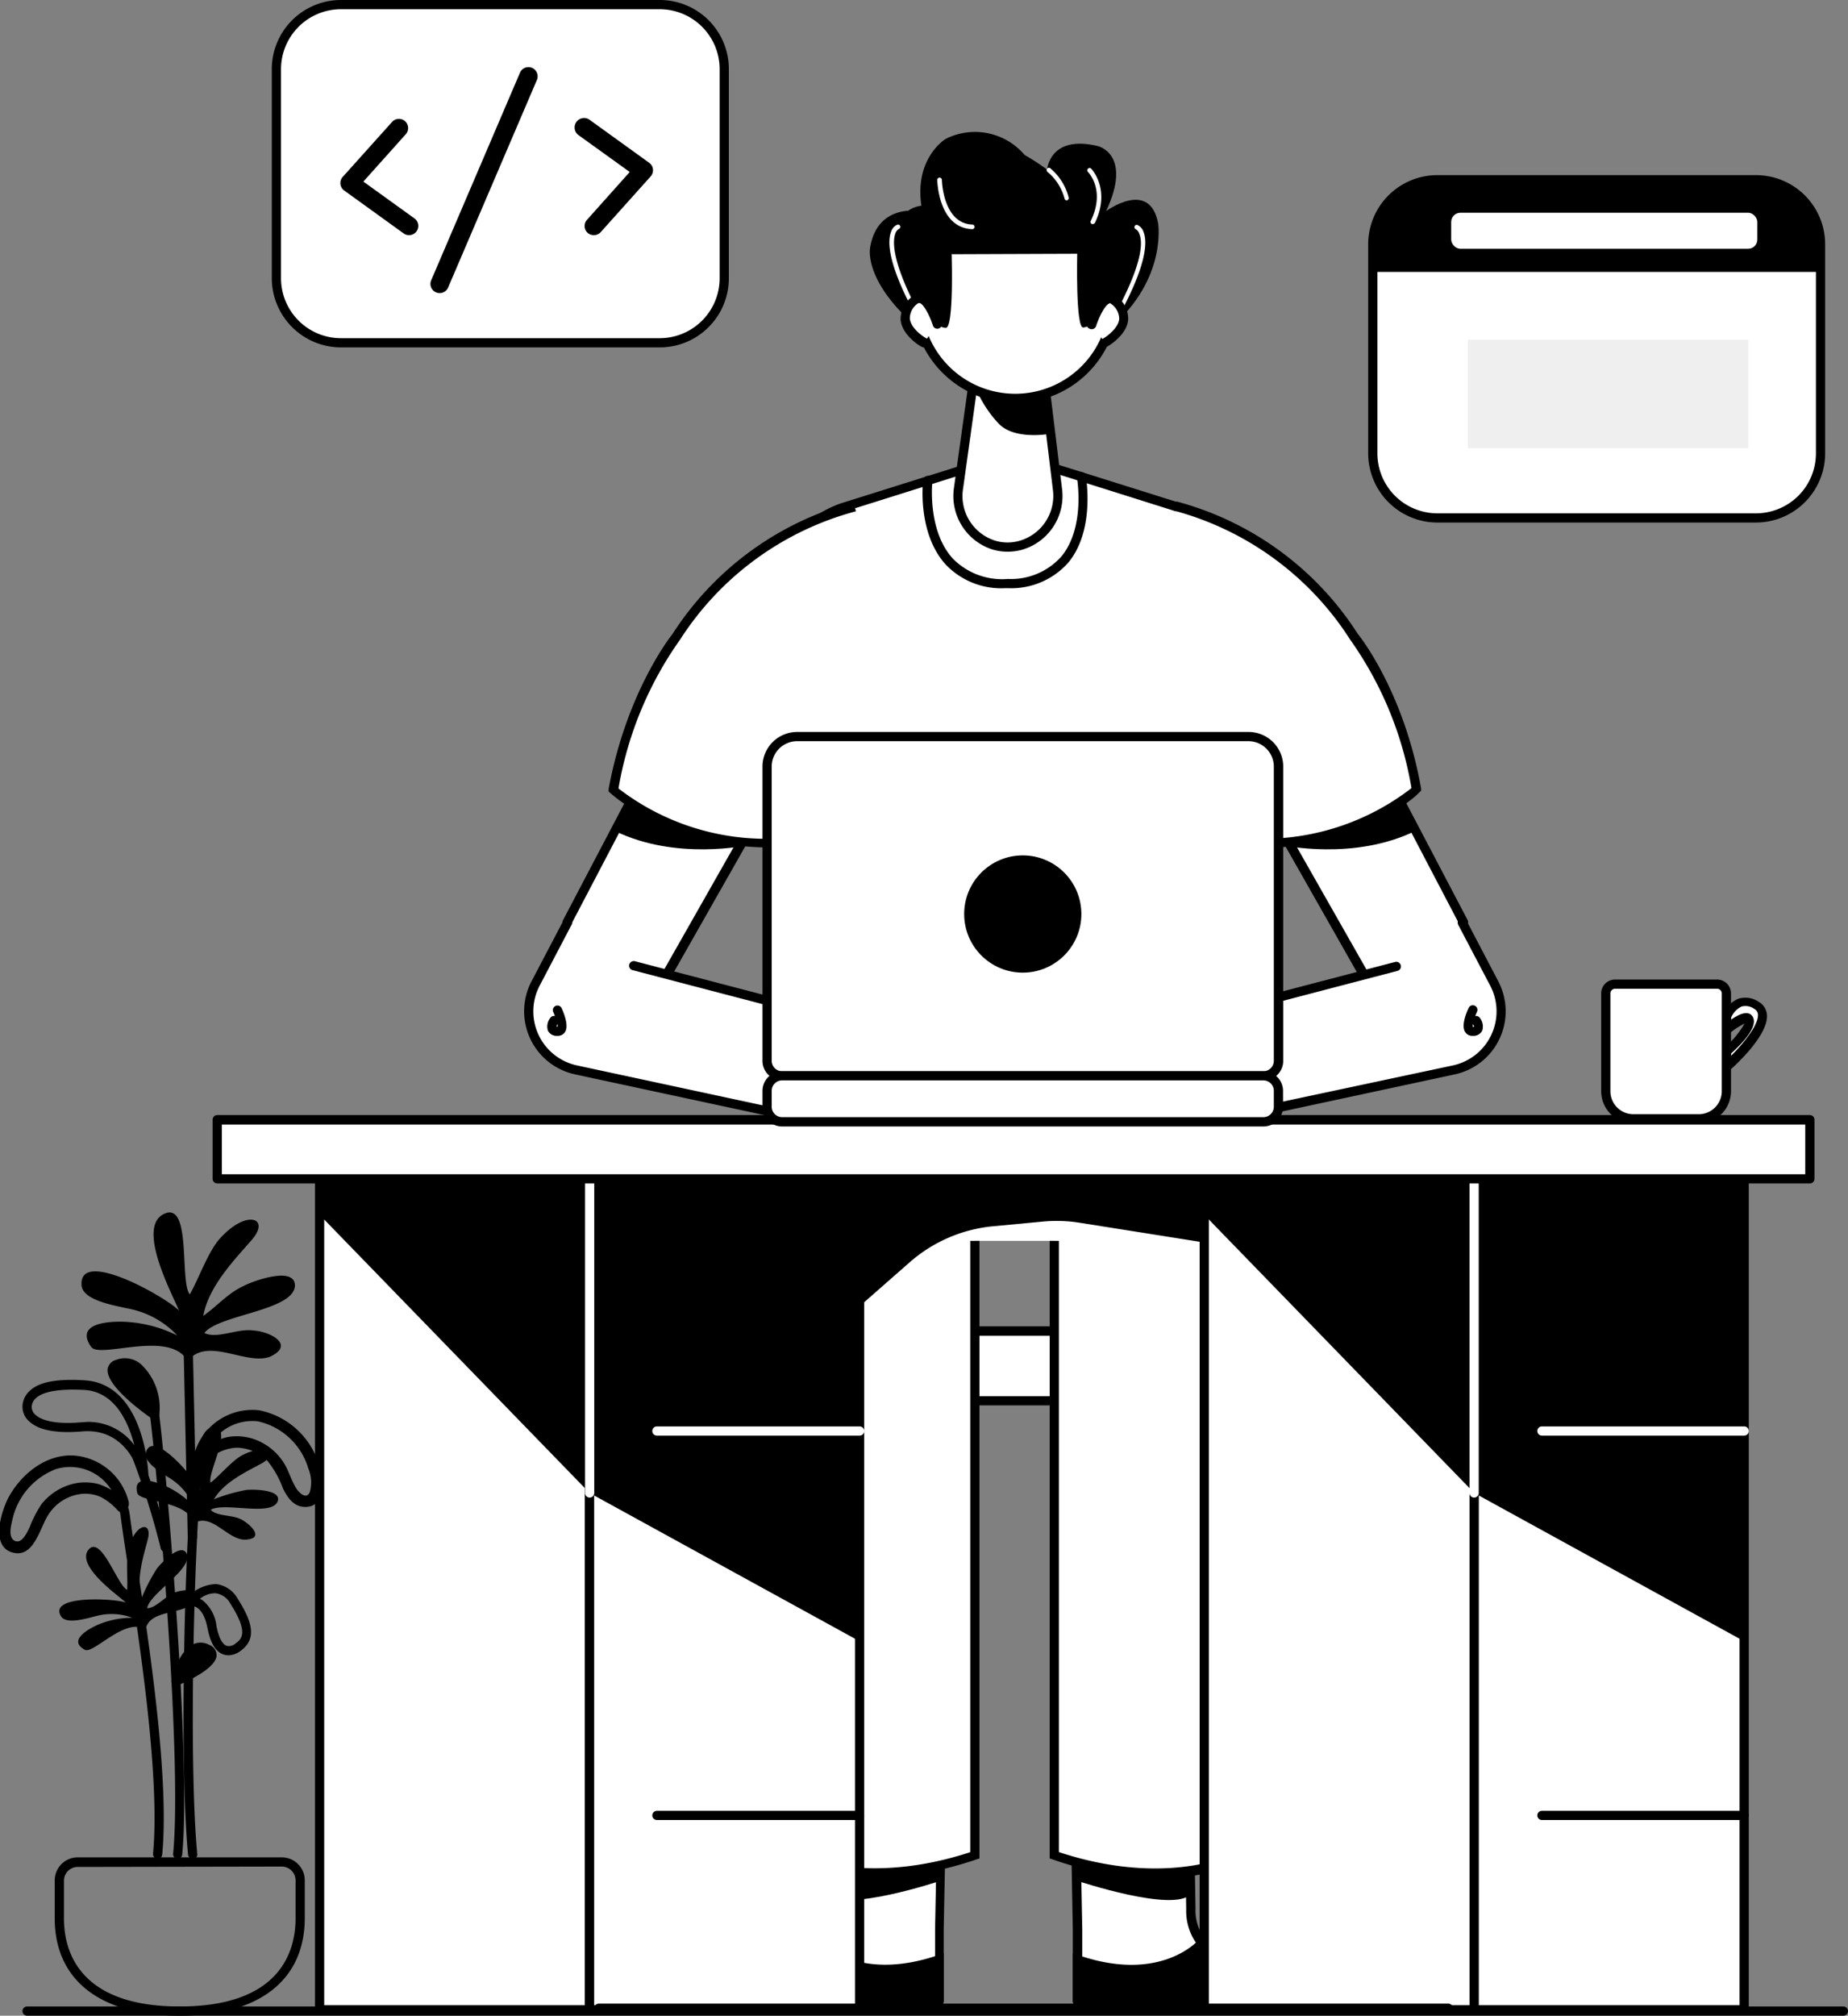 <svg xmlns="http://www.w3.org/2000/svg" viewBox="0 0 200.58 218.68"><rect x="0" y="0" width="200.58" height="218.68" fill="#808080" stroke="none"/><defs><style>.cls-1{fill:#fff;}.cls-2{fill:#efefef;}</style></defs><g id="Layer_2" data-name="Layer 2"><g id="Layer_1-2" data-name="Layer 1"><rect class="cls-1" x="78.61" y="144.41" width="62.79" height="7.56" rx="3.78"/><path d="M137.62,152.47H82.39a4.28,4.28,0,1,1,0-8.56h55.23a4.28,4.28,0,1,1,0,8.56Zm-55.23-7.56a3.28,3.28,0,1,0,0,6.56h55.23a3.28,3.28,0,1,0,0-6.56Z"/><line class="cls-1" x1="117.16" y1="144.41" x2="102.25" y2="144.41"/><rect x="102.25" y="143.91" width="14.91" height="1"/><path class="cls-1" d="M116.35,177l.62,32.32V217a.47.47,0,0,0,.47.47h25.69a.46.46,0,0,0,.47-.5c-.12-1.14-1.37-3.86-10.35-4.35l-.23-.07a5.39,5.39,0,0,1-2.51-1.74,5.6,5.6,0,0,1-1.26-3.72l-.56-33.42A19.23,19.23,0,0,1,116.35,177Z"/><path d="M143.13,218H117.44a1,1,0,0,1-1-1v-7.67L115.85,177a.52.52,0,0,1,.17-.38.47.47,0,0,1,.4-.12,18.9,18.9,0,0,0,12-3.27.52.52,0,0,1,.51,0,.49.49,0,0,1,.27.44l.56,33.42a5.07,5.07,0,0,0,1.15,3.41,4.82,4.82,0,0,0,2.28,1.58l.16,0c9,.51,10.59,3.22,10.75,4.79a1,1,0,0,1-.24.74A1,1,0,0,1,143.13,218Zm-26.27-40.41.61,31.76V217l25.66,0c-.11-.74-1.08-3.37-9.91-3.85l-.11,0-.24-.07a6,6,0,0,1-2.75-1.9,6.09,6.09,0,0,1-1.37-4.06l-.54-32.5A19.86,19.86,0,0,1,116.86,177.54Z"/><path d="M117,212.6V217a.47.47,0,0,0,.47.47h25.69a.46.46,0,0,0,.47-.5c-.12-1.14-1.37-3.86-10.35-4.35l-.23-.07a5.39,5.39,0,0,1-2.51-1.74h0S126.21,215.73,117,212.6Z"/><path d="M143.13,218H117.44a1,1,0,0,1-1-1V211.9l.66.23c8.78,3,12.83-1.48,13-1.67l.15-.17h.47l.15.19a4.87,4.87,0,0,0,2.28,1.57l.16,0c9,.51,10.59,3.22,10.75,4.79a1,1,0,0,1-.24.74A1,1,0,0,1,143.13,218Zm-25.66-4.66V217l25.66,0c-.11-.74-1.08-3.37-9.91-3.85l-.11,0-.24-.07a5.78,5.78,0,0,1-2.38-1.5C129.23,212.64,125,215.6,117.47,213.29Z"/><path d="M117,204.07s10.4,3.46,12.24,1.42V203L116.77,202Z"/><path class="cls-1" d="M102.59,177,102,209.31V217a.47.47,0,0,1-.47.47H75.81a.46.46,0,0,1-.47-.5c.12-1.14,1.36-3.86,10.35-4.35l.22-.07a5.34,5.34,0,0,0,2.51-1.74,5.6,5.6,0,0,0,1.27-3.72l.55-33.42A19.25,19.25,0,0,0,102.59,177Z"/><path d="M101.49,218H75.81a1,1,0,0,1-.73-.32.94.94,0,0,1-.24-.73c.17-1.58,1.79-4.29,10.76-4.8l.16,0A4.87,4.87,0,0,0,88,210.48a5.11,5.11,0,0,0,1.16-3.4l.55-33.44a.51.51,0,0,1,.27-.44.52.52,0,0,1,.51,0,18.81,18.81,0,0,0,12,3.27.49.49,0,0,1,.4.12.52.52,0,0,1,.17.38l-.63,32.32V217A1,1,0,0,1,101.49,218Zm-10.76-43.4-.54,32.53a6.13,6.13,0,0,1-1.38,4A5.94,5.94,0,0,1,86.07,213l-.24.08-.12,0c-8.83.48-9.79,3.11-9.87,3.9l25.65-.05,0-7.64.62-31.77A19.86,19.86,0,0,1,90.73,174.55Z"/><path d="M102,212.6V217a.47.47,0,0,1-.47.47H75.81a.46.46,0,0,1-.47-.5c.12-1.14,1.36-3.86,10.35-4.35l.22-.07a5.34,5.34,0,0,0,2.51-1.74h0S92.73,215.73,102,212.6Z"/><path d="M101.49,218H75.81a1,1,0,0,1-.73-.32.94.94,0,0,1-.24-.73c.17-1.58,1.79-4.29,10.76-4.8l.16,0A4.87,4.87,0,0,0,88,210.48l.15-.19h.47l.15.17c.17.19,4.23,4.64,13,1.67l.66-.23V217A1,1,0,0,1,101.49,218Zm-13-6.44A5.72,5.72,0,0,1,86.07,213l-.36.1c-8.83.48-9.79,3.11-9.87,3.9l25.65-.05,0-3.67C93.91,215.6,89.7,212.64,88.45,211.51Z"/><path d="M102,204.07s-10.39,3.46-12.24,1.42V203l12.45-.95Z"/><path class="cls-1" d="M114.43,134.62v66.67c12.75,4.34,20.48,0,20.48,0l5-57.88c.54-15.34-10-18.82-10-18.82s-16.8-8.68-39.57,0c0,0-10.58,3.48-10,18.82l5,57.88s7.73,4.34,20.48,0V134.62"/><path d="M125.45,203.73a34.53,34.53,0,0,1-11.18-2l-.34-.11v-67h1v66.31c11,3.63,18.16.68,19.51,0l5-57.6c.52-14.77-9.59-18.28-9.69-18.31s-16.95-8.5-39.23,0c-.13,0-10.24,3.59-9.72,18.34l5,57.58c1.35.64,8.53,3.59,19.51,0V134.62h1v67l-.34.11c-12.81,4.36-20.56.15-20.88,0l-.23-.13,0-.26-5-57.88c-.29-8.12,2.53-12.93,4.94-15.54a14.21,14.21,0,0,1,5.43-3.8c22.7-8.65,39.79-.06,40,0a14.1,14.1,0,0,1,5.36,3.77c2.42,2.61,5.23,7.42,4.95,15.52l-5,58.16-.23.13A21,21,0,0,1,125.45,203.73Z"/><path d="M100.15,29S95,26.79,98.68,22.79a3.17,3.17,0,0,1,4.39,1"/><rect class="cls-1" x="34.69" y="126.94" width="29.3" height="91.1"/><path d="M64.49,218.54H34.19v-92.1h30.3Zm-29.3-1h28.3v-90.1H35.19Z"/><rect class="cls-1" x="63.99" y="126.94" width="29.3" height="91.1"/><path d="M93.8,218.54H63.49v-92.1H93.8Zm-29.31-1H92.8v-90.1H64.49Z"/><polygon points="34.69 131.79 63.99 161.97 93.3 178.06 93.3 126.94 34.69 126.94 34.69 131.79"/><path class="cls-1" d="M93.3,155.75h-22a.5.5,0,0,1,0-1h22a.5.5,0,1,1,0,1Z"/><path d="M93.3,197.45h-22a.5.5,0,0,1-.5-.5.51.51,0,0,1,.5-.5h22a.51.51,0,0,1,.5.5A.5.5,0,0,1,93.3,197.45Z"/><path class="cls-1" d="M64,162.47a.5.5,0,0,1-.5-.5v-35a.51.51,0,0,1,.5-.5.5.5,0,0,1,.5.5v35A.5.5,0,0,1,64,162.47Z"/><rect class="cls-1" x="130.71" y="126.94" width="29.3" height="91.1"/><path d="M160.51,218.54h-30.3v-92.1h30.3Zm-29.3-1h28.3v-90.1h-28.3Z"/><rect class="cls-1" x="160.01" y="126.94" width="29.3" height="91.1"/><path d="M189.81,218.54h-30.3v-92.1h30.3Zm-29.3-1h28.3v-90.1h-28.3Z"/><polygon points="130.71 131.79 160.01 161.97 189.31 178.06 189.31 126.94 130.71 126.94 130.71 131.79"/><path class="cls-1" d="M189.31,155.75H167.36a.5.5,0,0,1,0-1h21.95a.5.5,0,0,1,0,1Z"/><path d="M189.31,197.45H167.36a.5.5,0,0,1-.5-.5.5.5,0,0,1,.5-.5h21.95a.5.5,0,0,1,.5.5A.5.5,0,0,1,189.31,197.45Z"/><path class="cls-1" d="M160,162.47a.5.5,0,0,1-.5-.5v-35a.5.5,0,0,1,1,0v35A.5.5,0,0,1,160,162.47Z"/><path class="cls-1" d="M88.1,120.82c-2.65-1.37-4-53.86-4-53.86a11,11,0,0,1,7.6-12l14.64-4.6a11,11,0,0,1,6.61,0L127.63,55a11,11,0,0,1,7.6,12s-2,26.53-2.79,52.35C132.44,119.31,111.2,132.79,88.1,120.82Z"/><path d="M108.23,126.24a43.84,43.84,0,0,1-20.36-5C85.17,119.86,84,79.36,83.64,67a11.46,11.46,0,0,1,8-12.51l14.64-4.6a11.47,11.47,0,0,1,6.91,0l14.64,4.6A11.47,11.47,0,0,1,135.72,67c0,.24-2,26.78-2.78,52.3v.26l-.22.15A50.51,50.51,0,0,1,108.23,126.24Zm-19.88-5.85c21.31,11,41.27,0,43.6-1.36.74-25.46,2.76-51.84,2.78-52.11a10.48,10.48,0,0,0-7.25-11.49l-14.64-4.61a10.45,10.45,0,0,0-6.31,0L91.89,55.43a10.46,10.46,0,0,0-7.25,11.46C85.13,86.72,86.58,118.68,88.35,120.39Z"/><polyline class="cls-1" points="148.93 107.36 139.19 90.23 150.81 84.81 158.8 100.05"/><path d="M148.93,107.86a.5.5,0,0,1-.44-.25l-9.73-17.13a.47.47,0,0,1,0-.4.48.48,0,0,1,.26-.3l11.62-5.43a.5.5,0,0,1,.65.22l8,15.24a.5.5,0,0,1-.89.47l-7.76-14.82-10.7,5,9.47,16.65a.49.49,0,0,1-.19.68A.44.44,0,0,1,148.93,107.86Z"/><path class="cls-1" d="M151.63,104.84l-24.49,6.39a6.23,6.23,0,0,1-1.24.18c-1.13,0-4.63-.35-6.6.13a.56.56,0,0,0-.07,1.06c1,.4,2.63.66,2.91,1,0,0,.64.75-1,1.23-1.86.55-6.11,1.62-8.77,2a.47.47,0,0,0,.07.93A57.47,57.47,0,0,0,121,117l-.12.16c-2.53.72-7.26,1.84-9.79,2.29a.47.47,0,0,0,.08.93,64.3,64.3,0,0,0,9.64-.92.37.37,0,0,1,.05.11c-2.1.59-5.55,1.34-7.81,1.71a.47.47,0,0,0,.07.93,58.3,58.3,0,0,0,9.11-.91l.12.1a15.25,15.25,0,0,1-4.28,1.15c-.59.09-.47,1.09.12,1.06a72.52,72.52,0,0,0,8.6-1l2.82-.51,28.21-6a6.51,6.51,0,0,0,4.4-9.39l-3.46-6.6"/><path d="M118.21,124.13a1,1,0,0,1-1-.95,1.09,1.09,0,0,1,.15-.68,40.26,40.26,0,0,1-4.23.23.94.94,0,0,1-1-.89.93.93,0,0,1,.56-1c-.53,0-1.06,0-1.56,0A1,1,0,0,1,111,119c.93-.17,2.11-.41,3.37-.69-.67,0-1.34,0-2,0a1,1,0,0,1-1-.89,1,1,0,0,1,.81-1,88.39,88.39,0,0,0,8.71-2c.69-.2.76-.41.76-.41a5,5,0,0,0-1.34-.48c-.47-.13-1-.27-1.37-.42a1,1,0,0,1-.67-1,1.05,1.05,0,0,1,.8-1,23.37,23.37,0,0,1,5.77-.19l1,0a7.22,7.22,0,0,0,1.12-.16l24.47-6.4a.51.51,0,0,1,.61.36.5.5,0,0,1-.36.61l-24.48,6.4a7.68,7.68,0,0,1-1.36.19c-.26,0-.6,0-1,0a22.34,22.34,0,0,0-5.48.16v.1c.38.15.84.27,1.28.4,1,.28,1.59.45,1.85.79a1,1,0,0,1,.18.94c-.14.48-.61.84-1.44,1.08-2,.57-6.22,1.64-8.83,2.06a62,62,0,0,0,8.51-.88.51.51,0,0,1,.5.23.5.5,0,0,1,0,.56l-.11.16a.52.52,0,0,1-.27.19c-2.46.7-7.2,1.83-9.85,2.3a70.5,70.5,0,0,0,9.56-1,.5.5,0,0,1,.53.28.62.62,0,0,1,0,.48.53.53,0,0,1-.29.33c-2.09.59-5.55,1.35-7.87,1.72a64.91,64.91,0,0,0,9-1,.52.52,0,0,1,.41.11.67.67,0,0,1,.23.49c0,.16-.06.36-.21.43a16.08,16.08,0,0,1-4.43,1.21s0,.06.06.08a74.72,74.72,0,0,0,8.49-1.05l2.82-.5,28.2-6a6,6,0,0,0,4.06-8.67l-3.47-6.6a.51.51,0,0,1,.22-.68.5.5,0,0,1,.67.21l3.46,6.61a7,7,0,0,1-4.73,10.1l-28.21,6.06-2.84.51a73,73,0,0,1-8.66,1Z"/><path class="cls-1" d="M159.86,109.56s-1.13,2.38,0,2.32.35-1.16.35-1.16"/><path d="M159.82,112.38a.9.9,0,0,1-.78-.4c-.47-.69.1-2.07.37-2.64a.49.49,0,0,1,.66-.23.49.49,0,0,1,.24.66c-.07.15-.13.31-.19.46a.48.48,0,0,1,.5.2,1.5,1.5,0,0,1,.26,1.39,1.07,1.07,0,0,1-1,.56Zm.05-1.27a.88.88,0,0,0,0,.33l.15-.1S159.93,111.23,159.87,111.11Z"/><path d="M139.19,91.69s7.75,1.72,14.42-1.54L152.06,87Z"/><path class="cls-1" d="M127.56,55a32.84,32.84,0,0,1,19.38,14.14s4.92,6.08,6.8,16.6c0,0-6.21,5.76-16.89,5.76,0,0-2-.39-4.91-11.47"/><path d="M136.85,92c-.48-.08-2.59-1-5.4-11.84l1-.25c2.43,9.37,4.25,10.9,4.54,11.09A26.28,26.28,0,0,0,153.2,85.5a39,39,0,0,0-6.65-16.1,32.74,32.74,0,0,0-19.12-14l.26-1a33.64,33.64,0,0,1,19.69,14.38c.15.17,5,6.22,6.86,16.75l0,.27-.21.18C153.83,86.29,147.6,92,136.85,92Z"/><rect x="121.61" y="97.31" width="23.29" height="1" transform="translate(28.68 225.83) rotate(-87.03)"/><path class="cls-1" d="M105.55,42.15,104,53a5.57,5.57,0,0,0,3.82,6.13,5.24,5.24,0,0,0,2.82.06,5.58,5.58,0,0,0,4.11-6.12l-1.27-10.38A10.77,10.77,0,0,1,105.55,42.15Z"/><path d="M109.35,59.85a5.71,5.71,0,0,1-1.64-.24,6.09,6.09,0,0,1-4.17-6.68l1.61-11.55.63.33a10.42,10.42,0,0,0,7.56.51l.59-.21,1.34,11a6.07,6.07,0,0,1-4.48,6.67A5.92,5.92,0,0,1,109.35,59.85Zm-3.4-17-1.42,10.17A5.07,5.07,0,0,0,108,58.65a4.69,4.69,0,0,0,2.55.05,5.07,5.07,0,0,0,3.73-5.57l-1.19-9.79A11.33,11.33,0,0,1,106,42.9Z"/><path d="M113.9,47.07s-3.83.71-5.54-1.15a12.68,12.68,0,0,1-2.42-3.74l7.55,0Z"/><circle class="cls-1" cx="110.2" cy="32.55" r="10.67"/><path d="M110.2,43.71a11.17,11.17,0,1,1,11.16-11.16A11.17,11.17,0,0,1,110.2,43.71Zm0-21.33a10.17,10.17,0,1,0,10.16,10.17A10.18,10.18,0,0,0,110.2,22.38Z"/><path d="M103.32,27.58S98.19,22.3,101.65,17s12,1.41,12,1.41.26-3.84,5.52-2.56c0,0,3.78.87.89,7.05,0,0,4.74-3.5,5.64,1.33,0,0,1,6-5.13,11.3,0,0-.38-1.64-1-1.3s-1.16,1.25-2,1.3-.65-8-.65-8Z"/><path class="cls-1" d="M115.79,21.74a.25.25,0,0,1-.24-.18,5.65,5.65,0,0,0-1.84-2.9.25.25,0,0,1-.06-.35.24.24,0,0,1,.34-.06,6.08,6.08,0,0,1,2,3.17.25.25,0,0,1-.17.31Z"/><path d="M111.26,16.87a7.07,7.07,0,0,0-8.62-1.8s-3.68,2.22-2.52,7.87c0,0-4.75-1.06-5.65,3.77,0,0-1,3.55,5.13,8.86,0,0,.39-1.64,1-1.3s1.15,1.25,2.05,1.3.64-8,.64-8"/><path class="cls-1" d="M118.62,24.3a.2.2,0,0,1-.11,0,.24.24,0,0,1-.12-.33c1.61-3.32-.22-5.23-.3-5.31a.25.25,0,0,1,0-.36.25.25,0,0,1,.35,0s2.17,2.23.4,5.88A.24.24,0,0,1,118.62,24.3Z"/><path class="cls-1" d="M105.51,24.86h0c-3.68-.14-3.78-5.29-3.78-5.34a.25.25,0,0,1,.25-.25h0a.25.25,0,0,1,.25.24s.09,4.73,3.3,4.85a.25.25,0,0,1,0,.5Z"/><path class="cls-1" d="M121.89,33.22a.2.2,0,0,1-.11,0,.25.25,0,0,1-.11-.33c2.42-4.76,2.32-6.73,2-7.49a.9.9,0,0,0-.39-.53.25.25,0,0,1-.13-.32.24.24,0,0,1,.31-.14,1.23,1.23,0,0,1,.66.76c.4,1,.36,3.2-2.06,7.94A.24.24,0,0,1,121.89,33.22Z"/><path class="cls-1" d="M99,33.22a.24.24,0,0,1-.22-.14c-2.42-4.74-2.45-6.93-2.06-7.94a1.23,1.23,0,0,1,.66-.76.24.24,0,0,1,.32.15.24.24,0,0,1-.14.31.9.9,0,0,0-.39.53c-.27.76-.37,2.73,2,7.49a.23.23,0,0,1-.11.33A.2.2,0,0,1,99,33.22Z"/><path d="M130.29,134.73l-13.13-2.08a15.84,15.84,0,0,0-4-.12l-5.42.51a16,16,0,0,0-9,3.9l-5.4,4.74V126.94h37.41Z"/><path class="cls-1" d="M118.49,35.17s1.17-3.61,2.37-2.62c3,2.46-.92,4.64-.92,4.64"/><path d="M119.94,37.69a.51.51,0,0,1-.44-.26.5.5,0,0,1,.2-.68c.46-.26,1.69-1.16,1.78-2.15a2,2,0,0,0-.94-1.67c-.08-.07-.11-.06-.14,0-.42.12-1.08,1.36-1.43,2.44a.5.5,0,0,1-.63.32A.49.49,0,0,1,118,35c.14-.45.94-2.75,2.1-3.09a1.13,1.13,0,0,1,1.06.24,2.93,2.93,0,0,1,1.29,2.53c-.15,1.72-2.2,2.89-2.29,2.93A.42.42,0,0,1,119.94,37.69Z"/><path class="cls-1" d="M101.73,35.17s-1.16-3.61-2.37-2.62c-3,2.46.93,4.64.93,4.64"/><path d="M100.29,37.69a.45.45,0,0,1-.25-.07c-.08,0-2.13-1.21-2.29-2.93a3,3,0,0,1,1.3-2.53,1.12,1.12,0,0,1,1.06-.24c1.16.34,2,2.64,2.1,3.09a.49.49,0,0,1-.32.63.5.5,0,0,1-.63-.32c-.35-1.08-1-2.32-1.43-2.44,0,0-.06,0-.15,0a2,2,0,0,0-.93,1.67c.09,1,1.31,1.89,1.78,2.15a.5.5,0,0,1,.19.68A.49.49,0,0,1,100.29,37.69Z"/><polyline class="cls-1" points="71.42 107.36 81.16 90.23 69.54 84.81 61.55 100.05"/><path d="M71.42,107.86a.42.42,0,0,1-.24-.07.49.49,0,0,1-.19-.68l9.46-16.65-10.69-5L62,100.28a.5.5,0,1,1-.88-.47l8-15.24a.5.5,0,0,1,.65-.22l11.62,5.43a.51.51,0,0,1,.26.3.47.47,0,0,1,0,.4l-9.73,17.13A.5.5,0,0,1,71.42,107.86Z"/><path class="cls-1" d="M68.72,104.84l24.49,6.39a6.23,6.23,0,0,0,1.24.18c1.13,0,4.63-.35,6.6.13a.56.56,0,0,1,.07,1.06c-1,.4-2.63.66-2.91,1,0,0-.64.75,1,1.23,1.86.55,6.11,1.62,8.77,2a.47.47,0,0,1-.07.93,57.47,57.47,0,0,1-8.6-.82l.12.16c2.53.72,7.26,1.84,9.79,2.29a.47.47,0,0,1-.08.93,64.16,64.16,0,0,1-9.64-.92l-.06.11c2.11.59,5.55,1.34,7.82,1.71a.47.47,0,0,1-.07.93,58.3,58.3,0,0,1-9.11-.91l-.12.1a15.25,15.25,0,0,0,4.28,1.15c.59.09.47,1.09-.12,1.06a72.84,72.84,0,0,1-8.61-1l-2.81-.51-28.22-6a6.52,6.52,0,0,1-4.39-9.39l3.46-6.6"/><path d="M102.14,124.13h0a73.65,73.65,0,0,1-8.67-1l-2.81-.5-28.23-6.07a7,7,0,0,1-4.74-10.1l3.47-6.61a.5.5,0,1,1,.88.47l-3.46,6.6a6,6,0,0,0,4.06,8.67l28.21,6.06,2.8.49a72.57,72.57,0,0,0,8.54,1s0-.07,0-.1a14.5,14.5,0,0,1-4.39-1.17.5.5,0,0,1-.27-.39.49.49,0,0,1,.18-.44.84.84,0,0,1,.52-.2,60.51,60.51,0,0,0,8.9.9h.13a66.87,66.87,0,0,1-7.88-1.66.47.47,0,0,1-.32-.28.5.5,0,0,1,0-.43c.1-.19.36-.42.58-.38a64.13,64.13,0,0,0,9.55.92c-2.65-.41-7.38-1.54-9.84-2.24a.52.52,0,0,1-.27-.19l-.11-.16a.5.5,0,0,1,.48-.79,58.13,58.13,0,0,0,8.52.82,77.51,77.51,0,0,1-8.84-2c-.83-.24-1.3-.6-1.44-1.08a1.07,1.07,0,0,1,.19-1c.25-.32.84-.49,1.84-.77.44-.13.9-.25,1.28-.4V112a22.36,22.36,0,0,0-5.48-.16l-1,0a7.41,7.41,0,0,1-1.37-.19l-24.49-6.4a.5.5,0,0,1-.36-.61.51.51,0,0,1,.61-.36l24.48,6.4a5.89,5.89,0,0,0,1.14.16l.93,0a23.37,23.37,0,0,1,5.77.19,1.05,1.05,0,0,1,.8,1,1,1,0,0,1-.67,1c-.41.15-.9.29-1.37.42a5.91,5.91,0,0,0-1.34.46s.07.23.76.43a88.39,88.39,0,0,0,8.71,2,1,1,0,0,1,.81,1,1,1,0,0,1-1,.89c-.64,0-1.3,0-2,0,1.26.28,2.44.52,3.37.69a1,1,0,0,1-.17,1.92c-.49,0-1,0-1.55,0a.93.93,0,0,1,.56,1,1,1,0,0,1-1,.89,40.21,40.21,0,0,1-4.22-.23,1.09,1.09,0,0,1,.15.68A1,1,0,0,1,102.14,124.13Z"/><path class="cls-1" d="M60.49,109.56s1.13,2.38,0,2.32-.36-1.16-.36-1.16"/><path d="M60.53,112.38h-.06a1.07,1.07,0,0,1-1-.56,1.5,1.5,0,0,1,.26-1.39.47.47,0,0,1,.5-.2c-.06-.16-.12-.31-.19-.46a.5.5,0,0,1,.9-.43c.27.57.84,2,.37,2.64A.9.9,0,0,1,60.53,112.38Zm-.15-1h.14a.9.9,0,0,0,0-.29,1.14,1.14,0,0,0-.11.28Z"/><path d="M81.16,91.69s-7.75,1.72-14.42-1.54L68.29,87Z"/><path class="cls-1" d="M92.79,55A32.84,32.84,0,0,0,73.41,69.09s-4.92,6.08-6.81,16.6a26.19,26.19,0,0,0,16.89,5.76s2.05-.39,4.92-11.47"/><path d="M83.56,91.94c-10.82,0-17-5.65-17.3-5.89l-.2-.18,0-.27C68,75.07,72.82,69,73,68.77a33.61,33.61,0,0,1,19.63-14.3l.27,1a32.66,32.66,0,0,0-19.07,13.9,39.24,39.24,0,0,0-6.7,16.17A26.28,26.28,0,0,0,83.39,91c.29-.19,2.11-1.72,4.54-11.09l1,.25C86.09,90.94,84,91.87,83.59,91.94Z"/><rect x="86.59" y="86.17" width="1" height="23.29" transform="translate(-4.92 4.61) rotate(-2.95)"/><rect class="cls-1" x="23.58" y="121.47" width="172.87" height="6.42"/><path d="M196.44,128.39H23.58a.5.5,0,0,1-.5-.5v-6.42a.5.5,0,0,1,.5-.5H196.44a.5.5,0,0,1,.5.5v6.42A.5.5,0,0,1,196.44,128.39Zm-172.36-1H195.94V122H24.08Z"/><path class="cls-1" d="M86.52,79.91h49a3.25,3.25,0,0,1,3.25,3.25v31.93a1.63,1.63,0,0,1-1.63,1.63H84.89a1.63,1.63,0,0,1-1.63-1.63V83.16A3.25,3.25,0,0,1,86.52,79.91Z"/><path d="M137.13,117.22H84.89a2.13,2.13,0,0,1-2.13-2.13V83.16a3.76,3.76,0,0,1,3.76-3.75h49a3.76,3.76,0,0,1,3.76,3.75v31.93A2.13,2.13,0,0,1,137.13,117.22ZM86.52,80.41a2.76,2.76,0,0,0-2.76,2.75v31.93a1.14,1.14,0,0,0,1.13,1.13h52.24a1.14,1.14,0,0,0,1.13-1.13V83.16a2.76,2.76,0,0,0-2.76-2.75Z"/><rect class="cls-1" x="83.26" y="116.72" width="55.49" height="4.99" rx="1.63"/><path d="M137.13,122.21H84.89a2.14,2.14,0,0,1-2.13-2.13v-1.73a2.13,2.13,0,0,1,2.13-2.13h52.24a2.13,2.13,0,0,1,2.13,2.13v1.73A2.14,2.14,0,0,1,137.13,122.21Zm-52.24-5a1.13,1.13,0,0,0-1.13,1.13v1.73a1.14,1.14,0,0,0,1.13,1.13h52.24a1.14,1.14,0,0,0,1.13-1.13v-1.73a1.13,1.13,0,0,0-1.13-1.13Z"/><circle cx="111.01" cy="99.16" r="6.36"/><path d="M109.13,63.81a8.33,8.33,0,0,1-6.49-2.57c-3.09-3.41-2.47-8.93-2.44-9.17a.5.5,0,0,1,1,.12c0,.06-.59,5.31,2.2,8.39a7.5,7.5,0,0,0,6,2.23,7.32,7.32,0,0,0,5.82-2.46c2.61-3.19,1.68-8.48,1.67-8.54a.5.5,0,0,1,.4-.58.49.49,0,0,1,.58.4c0,.24,1,5.8-1.87,9.35a8.26,8.26,0,0,1-6.58,2.83Z"/><path class="cls-1" d="M187.38,110.38s1-2.67,3.27-1.32c2.61,1.55-3.27,6.69-3.27,6.69v-1.67s3.08-2.72,2.39-3.52c-.43-.5-2.39,1.14-2.39,1.14Z"/><path d="M187.38,116.25a.54.54,0,0,1-.21,0,.49.49,0,0,1-.29-.45v-1.67a.49.49,0,0,1,.17-.38,9.79,9.79,0,0,0,2.3-2.7,7.63,7.63,0,0,0-1.65,1.08.51.51,0,0,1-.53.07.49.49,0,0,1-.29-.45v-1.32a.47.47,0,0,1,0-.17,3.38,3.38,0,0,1,1.77-1.9,2.57,2.57,0,0,1,2.23.32,1.77,1.77,0,0,1,.9,1.39c.21,2.27-3.66,5.72-4.1,6.1A.51.51,0,0,1,187.38,116.25Zm.5-2v.3c1.42-1.41,3-3.39,2.93-4.49a.73.73,0,0,0-.41-.61,1.61,1.61,0,0,0-1.38-.25,2.35,2.35,0,0,0-1.14,1.23v.2c1.1-.77,1.86-.92,2.27-.45C191,111.22,189.17,113.14,187.88,114.3Z"/><path class="cls-1" d="M175.29,106.77h11.09a1,1,0,0,1,1,1v10.61a3,3,0,0,1-3,3h-7.09a3,3,0,0,1-3-3V107.77A1,1,0,0,1,175.29,106.77Z"/><path d="M184.38,121.88h-7.09a3.5,3.5,0,0,1-3.5-3.5V107.77a1.5,1.5,0,0,1,1.5-1.5h11.09a1.5,1.5,0,0,1,1.5,1.5v10.61A3.5,3.5,0,0,1,184.38,121.88Zm-9.09-14.61a.5.5,0,0,0-.5.5v10.61a2.5,2.5,0,0,0,2.5,2.5h7.09a2.5,2.5,0,0,0,2.5-2.5V107.77a.5.5,0,0,0-.5-.5Z"/><path d="M200.08,218.68H2.94a.5.5,0,1,1,0-1H200.08a.5.5,0,0,1,0,1Z"/><path d="M157.17,218.37H65a.5.5,0,0,1-.5-.5.5.5,0,0,1,.5-.5h92.19a.5.5,0,0,1,.5.5A.5.5,0,0,1,157.17,218.37Z"/><path d="M14,163.08a6.63,6.63,0,0,0-6.11-5.18c-3-.1-5.64,2.07-7,4.62-.75,1.46-1.94,5.21.43,5.9s3-2.68,3.92-4.08a4.92,4.92,0,0,1,3.54-2.26,4.11,4.11,0,0,1,2.16.33,6.26,6.26,0,0,1,1.85,1.47.62.62,0,0,0,.88-.88,6.63,6.63,0,0,0-3-2,5.64,5.64,0,0,0-3.42.19,6.29,6.29,0,0,0-2.75,2,12.73,12.73,0,0,0-1.28,2.49c-.24.5-.84,1.87-1.62,1.48s-.37-1.76-.25-2.31a7.63,7.63,0,0,1,4.75-5.48,5.27,5.27,0,0,1,6.67,4c.16.79,1.37.45,1.2-.33Z"/><path d="M17.11,201.66h-.05a.51.51,0,0,1-.45-.55c.78-8.2-1.42-22.6-2.72-31.21-.34-2.17-.62-4.05-.79-5.36a3.34,3.34,0,0,0-.93-2,.5.5,0,0,1,.71-.71,4.34,4.34,0,0,1,1.21,2.55c.17,1.29.45,3.16.78,5.33,1.32,8.65,3.52,23.13,2.74,31.45A.51.51,0,0,1,17.11,201.66Z"/><path d="M22.18,158.41A5.31,5.31,0,0,1,28,154.2a7.37,7.37,0,0,1,5.47,5.13,3.86,3.86,0,0,1,.15,2.57c-.42.87-1.25-.06-1.52-.52-.47-.78-.72-1.66-1.16-2.45a6.26,6.26,0,0,0-2.5-2.42,5.81,5.81,0,0,0-3.68-.62A6.33,6.33,0,0,0,21.27,158a.62.62,0,0,0,.88.88,4.81,4.81,0,0,1,3.54-1.82,4.78,4.78,0,0,1,3.39,1.49,10.47,10.47,0,0,1,1.63,2.92c.43.89,1.09,1.9,2.17,2,2.7.29,2.19-3.45,1.6-5A8.53,8.53,0,0,0,28.14,153,6.55,6.55,0,0,0,21,158.08c-.17.78,1,1.12,1.2.33Z"/><path d="M20.91,201.66a.51.51,0,0,1-.5-.46c-1-10.56-.27-35.62.51-41.78a4.41,4.41,0,0,1,1.22-2.55.5.5,0,0,1,.71,0,.51.51,0,0,1,0,.71,3.29,3.29,0,0,0-.93,2c-.78,6.13-1.5,31.06-.51,41.57a.51.51,0,0,1-.45.55Z"/><path d="M19.29,201.66h-.05a.5.5,0,0,1-.45-.55c1-10.15-1.65-40.8-2.51-47.57a3.41,3.41,0,0,0-.93-2,.5.5,0,0,1,0-.71.5.5,0,0,1,.7,0,4.35,4.35,0,0,1,1.22,2.55c.86,6.79,3.48,37.57,2.51,47.78A.5.5,0,0,1,19.29,201.66Z"/><path d="M17.93,168.37a.5.5,0,0,1-.49-.41,83.29,83.29,0,0,0-3-9.61.5.5,0,0,1,.3-.64.5.5,0,0,1,.64.29,84.28,84.28,0,0,1,3,9.78.5.5,0,0,1-.41.59Z"/><path d="M15.58,160.39a.49.49,0,0,1-.48-.39c0-.21-1.28-5.12-6.17-4.71-2.78.24-4.71-.12-5.74-1.07a2.12,2.12,0,0,1-.75-1.54,2.33,2.33,0,0,1,.76-1.76c1-1,3-1.36,6-1.17,6.41.41,6.88,9.72,6.9,10.12a.49.49,0,0,1-.43.51Zm-6.06-6.13a6.17,6.17,0,0,1,5.06,2.53c-.66-2.57-2.14-5.83-5.47-6s-4.66.37-5.22.9a1.32,1.32,0,0,0-.45,1,1.14,1.14,0,0,0,.42.81c.57.51,1.89,1.07,5,.8Z"/><path d="M16.78,153.48s-6.61-4.58-4-5.54S17.21,151,16.78,153.48Z"/><path d="M16.78,154a.52.52,0,0,1-.29-.09c-1.19-.82-5-3.64-4.81-5.38a1.24,1.24,0,0,1,.92-1,2.65,2.65,0,0,1,2.76.53,6.5,6.5,0,0,1,1.91,5.57.5.5,0,0,1-.3.37A.43.43,0,0,1,16.78,154Zm-3.23-5.69a1.81,1.81,0,0,0-.6.11c-.27.1-.28.2-.28.23-.09.71,1.72,2.47,3.67,3.92a5.55,5.55,0,0,0-1.62-3.79A1.82,1.82,0,0,0,13.55,148.29Z"/><path d="M19.09,182.39s1.1-4.64,3.38-3.5S19.09,182.39,19.09,182.39Z"/><path d="M19.09,182.89a.55.55,0,0,1-.32-.12.5.5,0,0,1-.16-.5c.07-.32.78-3.15,2.36-3.89a1.93,1.93,0,0,1,1.72.06,1.22,1.22,0,0,1,.82,1.14c-.05,1.42-3.25,2.86-4.22,3.27A.71.71,0,0,1,19.09,182.89Zm2.67-3.68a.85.85,0,0,0-.37.08,4.08,4.08,0,0,0-1.49,2.18c1.46-.72,2.6-1.54,2.61-1.92,0,0-.07-.12-.27-.22A1.1,1.1,0,0,0,21.76,179.21Z"/><path d="M24.8,179.58a1.73,1.73,0,0,1-.6-.11c-.82-.32-1.37-1.25-1.68-2.85-.51-2.59-1.75-2.39-1.81-2.38a.5.5,0,0,1-.48-.81,4.47,4.47,0,0,1,3.21-1.58,3.13,3.13,0,0,1,2.38,1.63c1.81,2.83,1.89,4.46.28,5.63A2.26,2.26,0,0,1,24.8,179.58Zm-3.1-6.13.24.13a4.18,4.18,0,0,1,1.56,2.85c.31,1.59.8,2,1.06,2.11a1.06,1.06,0,0,0,1-.24c.6-.44,1.51-1.09-.53-4.28a2.18,2.18,0,0,0-1.61-1.17A2.63,2.63,0,0,0,21.7,173.45Z"/><path d="M20.88,167.25a.51.51,0,0,1-.5-.49l-.46-20.93a.5.5,0,1,1,1,0l.46,20.93a.5.5,0,0,1-.49.51Z"/><path d="M20.36,147.65c-1.93-3.46-9.53-.19-10.47-1.53-1.9-2.74,2.4-2.78,3.69-2.72a14.37,14.37,0,0,1,5.67,1.49h0a9.78,9.78,0,0,0-4.73-2.79c-1.29-.35-5.56-.85-5.67-2.67-.29-4.12,9.35,1.41,10.58,2.76-.64-1.64-4.85-9.32-1.45-10.57,2.8-1,1.51,7.51,2.62,8.8.94-1.59,2-4.72,3.34-6.13,2.87-3.13,5.44-2.14,3.39.22-1.82,2.1-4.68,5-5.27,8.25,1.58-1.12,2.69-2.48,4.39-3.25,1-.54,5.62-2.21,5.56,0-.18,2.7-8.25,3.1-9.83,5.1,1.4.7,3.62-.54,5.38-.26,1.7.11,4.5,1.5,1.81,2.81-2.57,1.07-6.9-2.25-9,.52"/><path d="M15.82,176.81c-2.15-1.48-5.68,2.69-6.62,2.17-1.93-1.06.6-2.34,1.37-2.69a9.6,9.6,0,0,1,3.79-.78h0a6.38,6.38,0,0,0-3.61-.26c-.87.17-3.53,1.13-4.14.08-1.37-2.34,5.94-1.9,7.06-1.47-.86-.78-5.59-4.08-4-5.81,1.38-1.39,3.1,4,4.13,4.42.09-1.21-.17-3.38.18-4.59.77-2.69,2.58-2.87,2.06-.87-.46,1.78-1.29,4.33-.69,6.42A19.34,19.34,0,0,1,17,170.22c.43-.61,2.67-2.95,3.27-1.65.69,1.65-4,4.25-4.3,5.9,1,0,2-1.39,3.1-1.74s3.09-.43,1.89,1.13c-1.21,1.39-4.73.69-5.17,2.95"/><path d="M21,165.34c-.39-2.58-5.84-2.32-6.1-3.37-.54-2.13,2.12-1.16,2.9-.83A9.72,9.72,0,0,1,21,163.38h0a6.41,6.41,0,0,0-2.28-2.82c-.71-.51-3.23-1.81-2.88-3,.77-2.61,5.45,3,5.89,4.15,0-1.16-.83-6.87,1.55-6.86,2,.06-.8,5-.42,6,1-.76,2.36-2.44,3.48-3,2.5-1.27,3.86-.06,2.05.92-1.62.88-4.06,2-5.17,3.88a19.12,19.12,0,0,1,3.47-1c.73-.1,4-.06,3.43,1.27-.73,1.63-5.81,0-7.25.88.71.75,2.37.5,3.39,1.08s2.43,2,.46,2.15-3.73-3-5.68-1.76"/><path d="M19.51,218.68c-8.62,0-13.57-3.85-13.57-10.57V204a2.5,2.5,0,0,1,2.5-2.5H30.58a2.5,2.5,0,0,1,2.5,2.5v4.07C33.08,214.83,28.13,218.68,19.51,218.68ZM8.44,202.54a1.5,1.5,0,0,0-1.5,1.5v4.07c0,3.57,1.63,9.57,12.57,9.57s12.57-6,12.57-9.57V204a1.5,1.5,0,0,0-1.5-1.5Z"/><rect class="cls-1" x="30.02" y="0.5" width="48.59" height="36.69" rx="7"/><path d="M71.61,37.69H37a7.52,7.52,0,0,1-7.5-7.5V7.5A7.51,7.51,0,0,1,37,0H71.61a7.5,7.5,0,0,1,7.5,7.5V30.19A7.51,7.51,0,0,1,71.61,37.69ZM37,1a6.51,6.51,0,0,0-6.5,6.5V30.19a6.51,6.51,0,0,0,6.5,6.5H71.61a6.51,6.51,0,0,0,6.5-6.5V7.5A6.51,6.51,0,0,0,71.61,1Z"/><polyline class="cls-1" points="43.33 13.85 37.95 19.86 44.41 24.52"/><path d="M44.41,25.51a1,1,0,0,1-.59-.18l-6.46-4.66a1,1,0,0,1-.16-1.48l5.39-6a1,1,0,0,1,1.49,1.33L39.44,19.7l5.55,4a1,1,0,0,1-.58,1.81Z"/><polyline class="cls-1" points="64.45 24.52 69.83 18.5 63.38 13.85"/><path d="M64.45,25.51a1,1,0,0,1-.67-.25,1,1,0,0,1-.07-1.41l4.64-5.19-5.56-4A1,1,0,1,1,64,13l6.46,4.66a1,1,0,0,1,.41.7,1,1,0,0,1-.25.78l-5.38,6A1,1,0,0,1,64.45,25.51Z"/><line class="cls-1" x1="57.34" y1="8.32" x2="47.72" y2="30.8"/><path d="M47.72,31.8a1.09,1.09,0,0,1-.39-.08,1,1,0,0,1-.53-1.31L56.42,7.93a1,1,0,1,1,1.84.78L48.64,31.19A1,1,0,0,1,47.72,31.8Z"/><rect class="cls-1" x="148.99" y="19.5" width="48.59" height="36.69" rx="7"/><path d="M190.59,56.69H156a7.52,7.52,0,0,1-7.5-7.5V26.5A7.51,7.51,0,0,1,156,19h34.6a7.51,7.51,0,0,1,7.5,7.5V49.19A7.52,7.52,0,0,1,190.59,56.69ZM156,20a6.51,6.51,0,0,0-6.5,6.5V49.19a6.51,6.51,0,0,0,6.5,6.5h34.6a6.51,6.51,0,0,0,6.5-6.5V26.5a6.51,6.51,0,0,0-6.5-6.5Z"/><path d="M156,19.5h34.59a7,7,0,0,1,7,7v3a0,0,0,0,1,0,0H149a0,0,0,0,1,0,0v-3a7,7,0,0,1,7-7Z"/><rect class="cls-1" x="157.51" y="23.08" width="33.23" height="3.91" rx="1"/><rect class="cls-2" x="159.31" y="36.85" width="30.46" height="11.77"/></g></g></svg>
